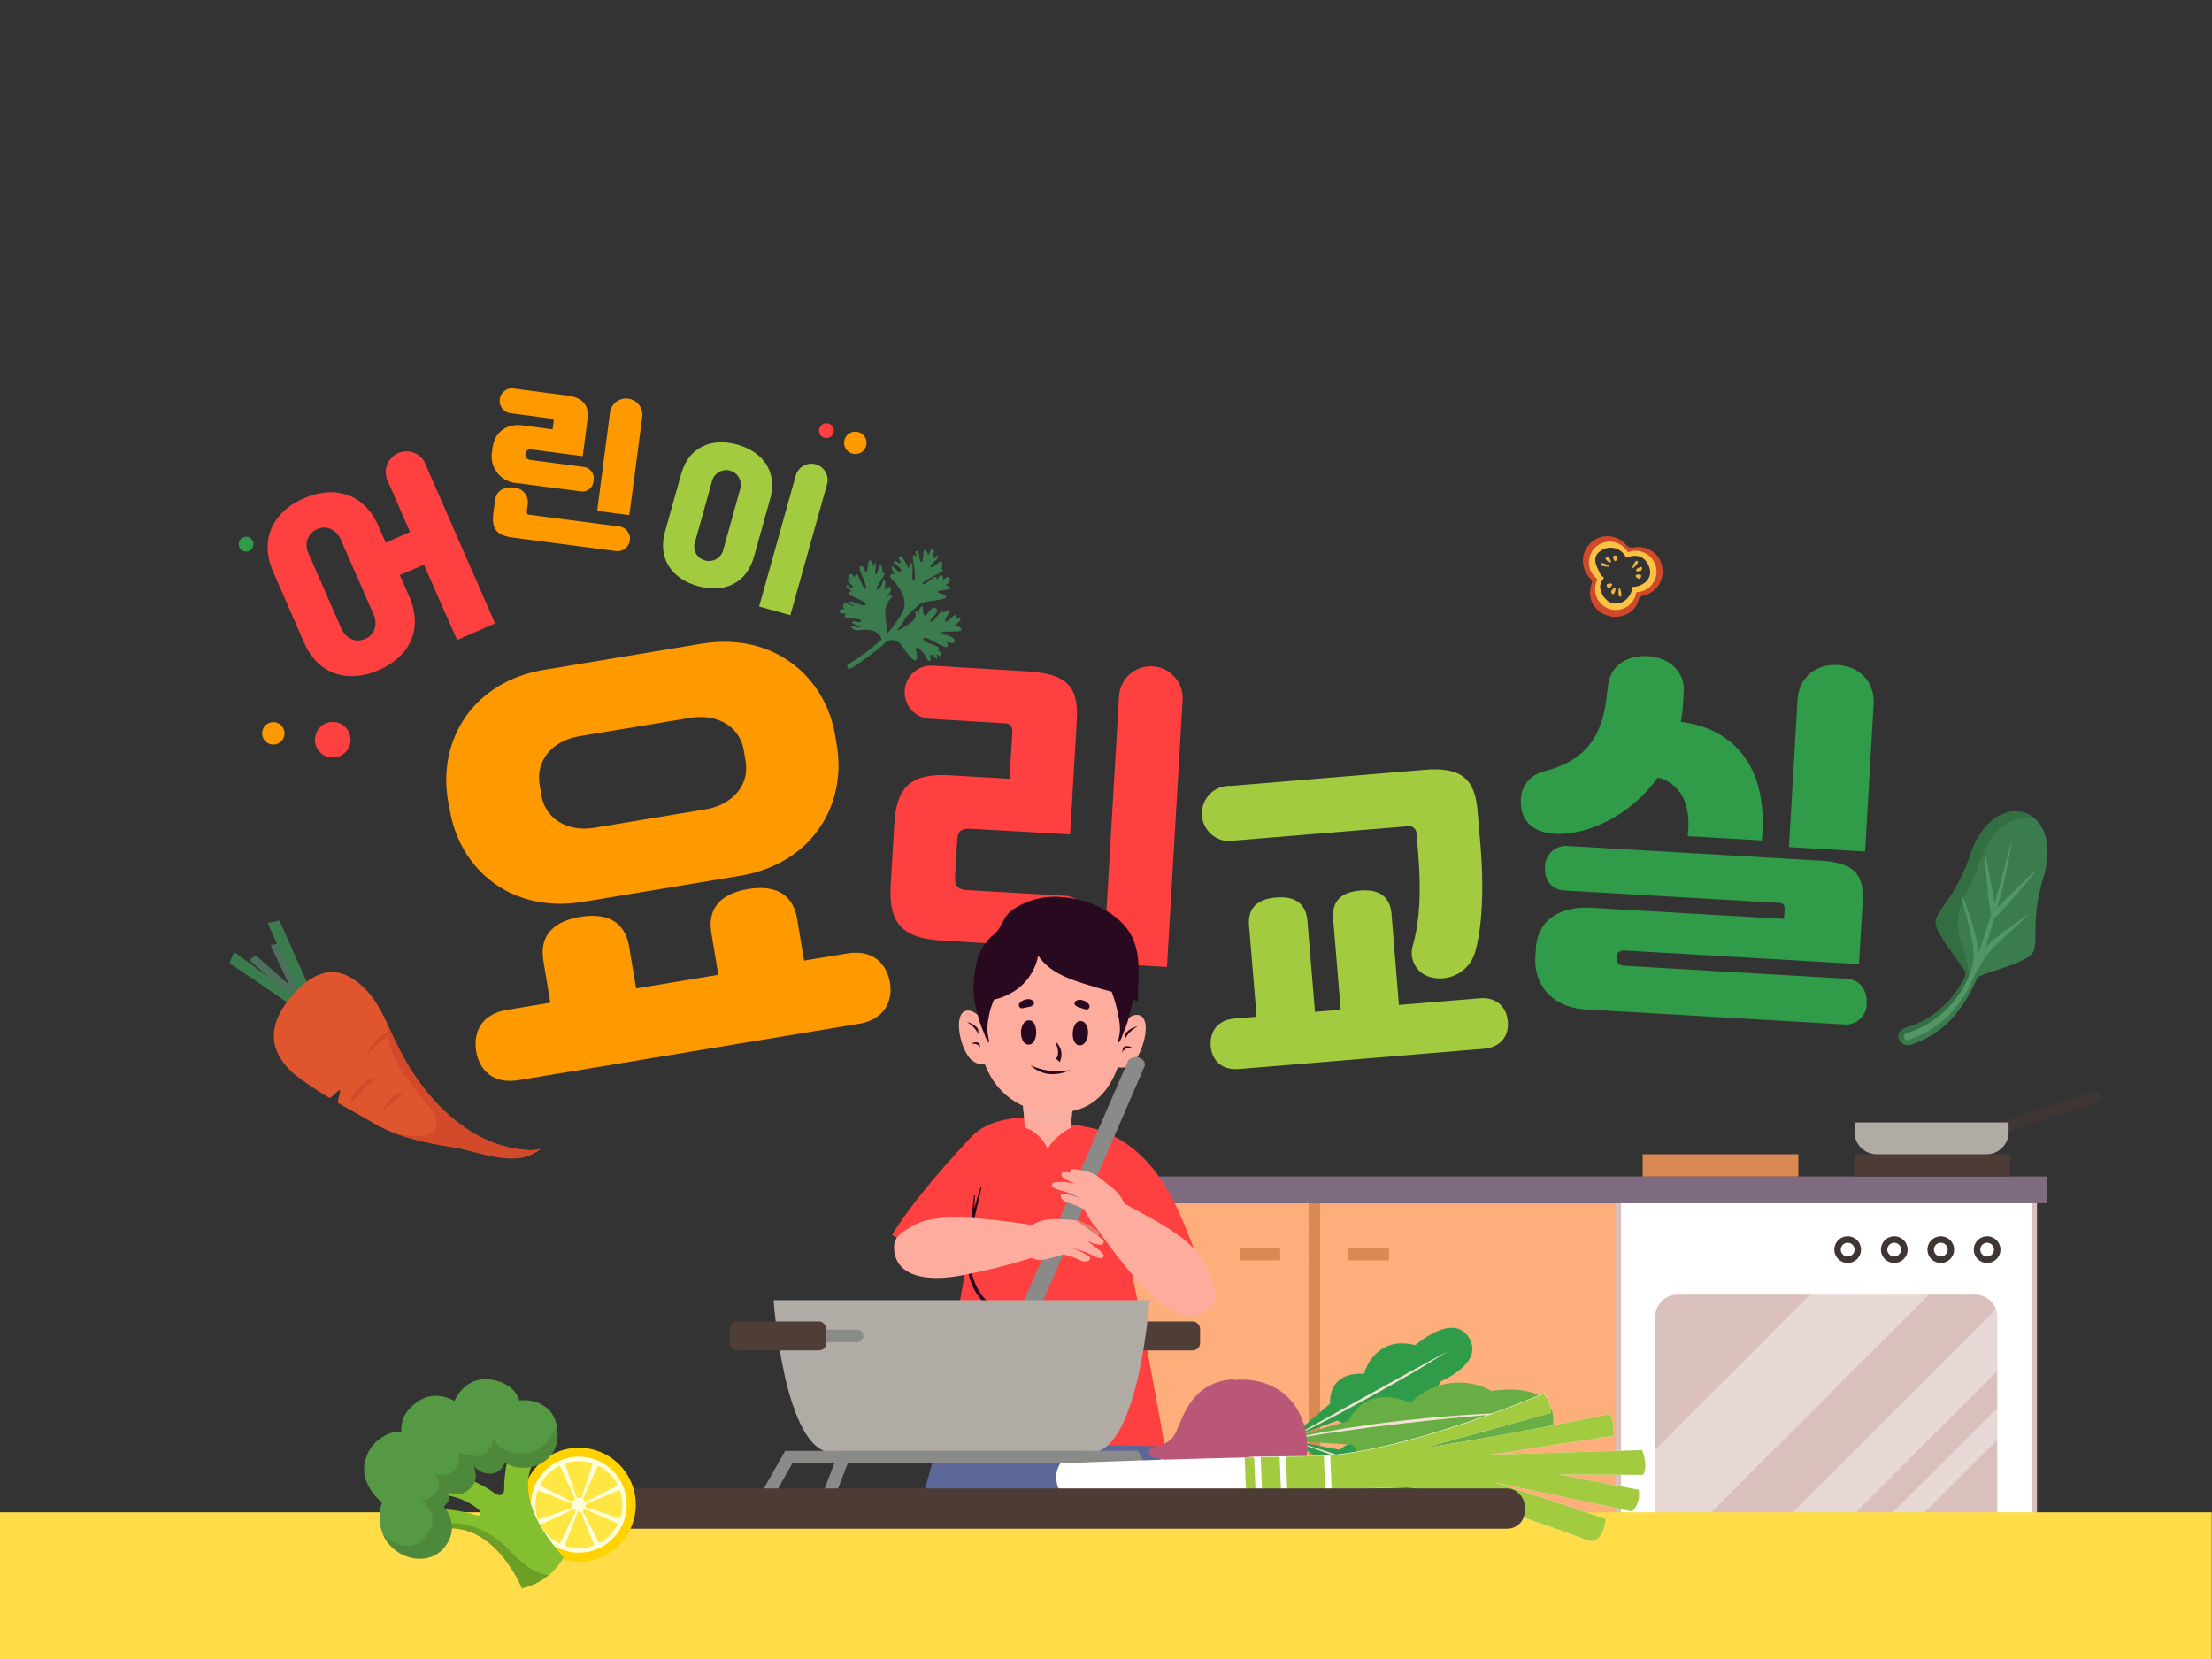 <svg xmlns="http://www.w3.org/2000/svg" xmlns:xlink="http://www.w3.org/1999/xlink" viewBox="0 0 400.05 300.05"><rect x="0" y="0" width="400.05" height="300.05" fill="#333333" stroke="none"/><defs><style>.cls-1{fill:#fdac9e;}.cls-2{isolation:isolate;}.cls-3{fill:none;}.cls-4{fill:#fdae7a;}.cls-5{mix-blend-mode:screen;}.cls-11,.cls-5{opacity:0.4;}.cls-6{fill:#db8952;}.cls-12,.cls-7{fill:#fff;}.cls-7{stroke:#d9c0bc;stroke-miterlimit:10;stroke-width:1px;}.cls-8{fill:#7e6b7f;}.cls-9{fill:#3f3634;}.cls-10{fill:#d9c0bc;}.cls-13{fill:#4c3c35;}.cls-14{fill:#b1aba6;}.cls-15,.cls-18{fill:#3a7c4d;}.cls-15,.cls-16,.cls-17,.cls-26,.cls-27,.cls-28{fill-rule:evenodd;}.cls-16{fill:#336d42;}.cls-17{fill:#539666;}.cls-19{fill:#4c705b;}.cls-20{fill:#df562e;}.cls-21{fill:#d34a2a;}.cls-22{fill:#ff4040;}.cls-23{fill:#f90;}.cls-24{fill:#a3cb40;}.cls-25{fill:#309b48;}.cls-26{fill:#d1492a;}.cls-27{fill:#fcc244;}.cls-28{fill:#edb443;}.cls-29{fill:#ffdc48;}.cls-30{fill:#5b6899;}.cls-31{fill:#ddc2a4;}.cls-32{fill:#290920;}.cls-33{fill:#f6afa5;}.cls-34{fill:#8a8a88;}.cls-35{clip-path:url(#clip-path);}.cls-36{fill:#e27b6d;}.cls-37{fill:#f2e2d4;}.cls-38{fill:#68ae45;}.cls-39{fill:#ba5778;}.cls-40{fill:#a5b79f;}.cls-41{fill:#4e3e37;}.cls-42{fill:#ffd200;}.cls-43{fill:#ffe642;}.cls-44{fill:#ffffdc;}.cls-45{fill:#83bf2f;}.cls-46{opacity:0.17;}.cls-47{fill:#559945;}.cls-48{fill:#4d883b;}</style><clipPath id="clip-path"><path class="cls-1" d="M185.6,222.25a8,8,0,0,1,5.75-1.75h0s3,.15,3.65.28,3.86,1.8,3.78,2.31a.59.59,0,0,1-.26.46c.62.4,1.1.78,1.07,1-.08.51-.32.87-2.4.11a4.58,4.58,0,0,0-.56-.17c1,.6,3.11,2.22,3,2.64s-.45.81-2.39-.26a12.64,12.64,0,0,0-3.26-1.09,11,11,0,0,1,3.07,1.53c.43.75-.83,1.14-1.82.56a13.76,13.76,0,0,0-2.93-1v0c-2,.57-3.78,1.31-5.19.85C184.52,226.88,183.37,223.94,185.6,222.25Z"/></clipPath></defs><g class="cls-2"><g id="Layer_2" data-name="Layer 2"><g id="Layer_3" data-name="Layer 3"><g id="evt_cook"><rect class="cls-3" x="0.05" width="400" height="300"/><rect class="cls-4" x="197.8" y="217.63" width="94.88" height="77.45"/><g class="cls-5"><path class="cls-4" d="M273,223.37H197.8V222.2H273A.59.59,0,0,1,273,223.37Z"/><path class="cls-4" d="M260.45,226.29h-45.3a.59.59,0,0,0,0,1.17h45.3A.59.59,0,0,0,260.45,226.29Z"/><path class="cls-4" d="M292.68,222.49v1.17H282.63a.59.59,0,0,1,0-1.17Z"/><path class="cls-4" d="M285.59,226.58H269.8a.59.59,0,0,0,0,1.17h15.79A.59.59,0,0,0,285.59,226.58Z"/><path class="cls-4" d="M200.83,228h-3v-1.17h3A.59.59,0,0,1,200.83,228Z"/><path class="cls-4" d="M230.06,233.45H197.8v-1.17h32.26A.59.59,0,0,1,230.06,233.45Z"/><path class="cls-4" d="M292.68,232v1.17H251.53a.59.59,0,0,1,0-1.17Z"/><path class="cls-4" d="M246.13,232h-3.94a.59.59,0,0,0,0,1.17h3.94A.59.59,0,0,0,246.13,232Z"/><path class="cls-4" d="M221.14,239H197.8v-1.17h23.34A.59.59,0,0,1,221.14,239Z"/><path class="cls-4" d="M257.68,238h-26.6a.59.59,0,0,0,0,1.17h26.6A.59.59,0,0,0,257.68,238Z"/><path class="cls-4" d="M270.53,237.69h-5.4a.58.58,0,0,0,0,1.16h5.4A.58.58,0,0,0,270.53,237.69Z"/><path class="cls-4" d="M292.68,237.69v1.16h-11a.58.58,0,0,1,0-1.16Z"/><path class="cls-4" d="M292.68,246.16v1.17h-43a.59.59,0,0,1,0-1.17Z"/><path class="cls-4" d="M216.32,248.35H197.8v-1.17h18.52A.59.59,0,0,1,216.32,248.35Z"/><path class="cls-4" d="M223.63,242.8H207.55a.59.59,0,0,0,0,1.17h16.08A.59.59,0,0,0,223.63,242.8Z"/><path class="cls-4" d="M240.29,246h-8.63a.59.59,0,0,0,0,1.17h8.63A.59.59,0,0,0,240.29,246Z"/><path class="cls-4" d="M214.86,252.44H203.17a.59.59,0,0,0,0,1.17h11.69A.59.59,0,0,0,214.86,252.44Z"/><path class="cls-4" d="M270.39,252.44H229.18a.59.59,0,0,0,0,1.17h41.21A.59.59,0,0,0,270.39,252.44Z"/><path class="cls-4" d="M286.17,251.86H277a.59.59,0,0,0,0,1.17h9.21A.59.59,0,0,0,286.17,251.86Z"/><path class="cls-4" d="M223.2,258.59H197.8v-1.17h25.4A.59.59,0,0,1,223.2,258.59Z"/><path class="cls-4" d="M250.52,256.83H230.2a.59.59,0,0,0,0,1.17h20.32A.59.59,0,0,0,250.52,256.83Z"/><path class="cls-4" d="M288.65,256.68H259.28a.59.59,0,0,0,0,1.17h29.37A.59.59,0,0,0,288.65,256.68Z"/><path class="cls-4" d="M207.41,263.7H197.8v-1.17h9.61A.59.59,0,0,1,207.41,263.7Z"/><path class="cls-4" d="M235.61,262.38H213.54a.59.59,0,0,0,0,1.17h22.07A.59.59,0,0,0,235.61,262.38Z"/><path class="cls-4" d="M252.56,261.36h-9.5a.59.59,0,0,0,0,1.17h9.5A.59.59,0,0,0,252.56,261.36Z"/><path class="cls-4" d="M292.68,263v1.17H260.16a.59.59,0,0,1,0-1.17Z"/><path class="cls-4" d="M226.55,268.66H197.8V267.5h28.75A.58.58,0,0,1,226.55,268.66Z"/><path class="cls-4" d="M245.25,267.79h-8.47a.59.59,0,0,0,0,1.17h8.47A.59.59,0,0,0,245.25,267.79Z"/><path class="cls-4" d="M292.68,270.13v1.17H255.93a.59.59,0,0,1,0-1.17Z"/><path class="cls-4" d="M222.75,275.23H197.8v-1.16h24.95A.58.58,0,0,1,222.75,275.23Z"/><path class="cls-4" d="M234.88,274.51h-7.75a.59.59,0,0,0,0,1.17h7.75A.59.59,0,0,0,234.88,274.51Z"/><path class="cls-4" d="M292.68,276.85V278H252.42a.59.59,0,0,1,0-1.17Z"/><path class="cls-4" d="M234.44,281.38H197.8v-1.17h36.64A.59.59,0,0,1,234.44,281.38Z"/><path class="cls-4" d="M209.45,288.54H197.8v-1.17h11.65A.59.59,0,0,1,209.45,288.54Z"/><path class="cls-4" d="M227.57,287.08H215.44a.59.59,0,0,0,0,1.17h12.13A.59.59,0,0,0,227.57,287.08Z"/><path class="cls-4" d="M281.79,284.3H239.26a.59.59,0,0,0,0,1.17h42.53A.59.59,0,0,0,281.79,284.3Z"/><path class="cls-4" d="M292.68,281.66v1.17h-2.13a.59.59,0,0,1,0-1.17Z"/><path class="cls-4" d="M268.64,290.44H246.57a.59.59,0,0,0,0,1.17h22.07A.59.59,0,0,0,268.64,290.44Z"/><path class="cls-4" d="M292.68,289.41v1.17H283.1a.59.59,0,0,1,0-1.17Z"/></g><rect class="cls-6" x="236.68" y="217.62" width="2.05" height="77.45"/><rect class="cls-6" x="224.21" y="225.69" width="7.31" height="2.24"/><rect class="cls-6" x="243.89" y="225.69" width="7.31" height="2.24"/><rect class="cls-7" x="292.68" y="213.57" width="75.22" height="81.51"/><rect class="cls-8" x="193.81" y="212.77" width="176.41" height="4.85"/><path class="cls-9" d="M351,228.41a2.41,2.41,0,1,1,2.41-2.41A2.42,2.42,0,0,1,351,228.41Zm0-3.65a1.24,1.24,0,1,0,1.24,1.24A1.24,1.24,0,0,0,351,224.76Z"/><path class="cls-9" d="M342.57,228.41A2.41,2.41,0,1,1,345,226,2.41,2.41,0,0,1,342.57,228.41Zm0-3.65a1.24,1.24,0,1,0,0,2.48,1.24,1.24,0,0,0,0-2.48Z"/><path class="cls-9" d="M334.16,228.41a2.41,2.41,0,1,1,2.41-2.41A2.41,2.41,0,0,1,334.16,228.41Zm0-3.65A1.24,1.24,0,1,0,335.4,226,1.24,1.24,0,0,0,334.16,224.76Z"/><path class="cls-9" d="M359.38,228.41a2.41,2.41,0,1,1,2.41-2.41A2.41,2.41,0,0,1,359.38,228.41Zm0-3.65a1.24,1.24,0,1,0,1.24,1.24A1.24,1.24,0,0,0,359.38,224.76Z"/><rect class="cls-10" x="292.68" y="287.81" width="75.22" height="1.9"/><path class="cls-10" d="M361.21,238.14v38.58a4,4,0,0,1-4,4H303.37a3.49,3.49,0,0,1-1-.13,4,4,0,0,1-3-3.87V238.14a4,4,0,0,1,4-4h53.85a4,4,0,0,1,3.73,2.57A3.84,3.84,0,0,1,361.21,238.14Z"/><g class="cls-11"><path class="cls-12" d="M348.83,234.16,302.4,280.59a4,4,0,0,1-3-3.87v-14.6l28-28Z"/></g><g class="cls-11"><path class="cls-12" d="M361.21,238.14v9.8l-32.78,32.78H317l44-44A3.84,3.84,0,0,1,361.21,238.14Z"/></g><g class="cls-11"><polygon class="cls-12" points="361.21 254.63 361.21 260.37 340.86 280.72 335.12 280.72 361.21 254.63"/></g><rect class="cls-6" x="297.08" y="208.75" width="28.16" height="4.02"/><rect class="cls-13" x="335.35" y="208.75" width="28.16" height="4.02"/><path class="cls-9" d="M379.37,199.42l-19.89,6.4a1,1,0,0,1-1.29-.66h0a1,1,0,0,1,.66-1.28l19.89-6.41a1,1,0,0,1,1.29.66h0A1,1,0,0,1,379.37,199.42Z"/><path class="cls-14" d="M359.27,208.75H339.4a4,4,0,0,1-4-4V203h27.87v1.75A4,4,0,0,1,359.27,208.75Z"/><rect class="cls-3" x="332.28" y="185.99" width="59.61" height="67.58"/><path class="cls-15" d="M357.68,176.72c-2.59,5.84-5.9,10.18-12.26,12.29l-.06,0a1.6,1.6,0,0,1-.84-3.08,17.43,17.43,0,0,0,10.9-9.29c0-.13.05-.26.08-.39s.05-.24.07-.36c-.23-.44-.87-1.3-1.22-1.83-2-3-4.75-6.19-4.15-7.8,1-2.69,3.77-4.49,6.22-11.77,4.25-12.61,17.06-8.89,13.15,4.18-2.21,7.36-1,10.43-1.72,13.2C367.26,174.07,360,175.49,357.68,176.72Z"/><path class="cls-16" d="M367.66,147.79a8.71,8.71,0,0,0-7,3.1c-1.79,2.23-2.64,5.19-3.68,7.82-.12.31-.24.62-.37.92a17.57,17.57,0,0,0-2.43,6.09c-.4,2.29.34,4.07,1,6.21a17.37,17.37,0,0,1,.91,4.7,11.82,11.82,0,0,1-2.2,4.25,25.64,25.64,0,0,1-5.54,5,11.13,11.13,0,0,1-4.92,2.25,1.84,1.84,0,0,1-.09-.25,1.6,1.6,0,0,1,1.11-1.94,17.43,17.43,0,0,0,10.9-9.29c0-.13.05-.26.08-.39s.05-.24.07-.36c-.23-.44-.87-1.3-1.22-1.83-2-3-4.75-6.19-4.15-7.8,1-2.69,3.77-4.49,6.22-11.77S364.38,145.33,367.66,147.79Z"/><path class="cls-17" d="M344.8,186.88a18.3,18.3,0,0,0,12-12.36c.74-3.92-1.54-8.85-2.11-13.26,1.18,3.61,2.9,7.33,3.09,11.16.83-2.23,1.55-4.56,2.28-6.89a.07.07,0,0,1,0-.05A108.2,108.2,0,0,1,359,154.65v0a.5.5,0,0,1,0-.24c.14.19,1.17,5.77,1.73,8.92,1.14-3.78,2-7.49,3.12-11.31a86.74,86.74,0,0,1-2.65,12.12c2.12-2.1,6.83-6.7,7.07-6.77a.49.49,0,0,1-.11.2h0c-.73,1-6.85,8.33-7.48,8.39-.53,1.84-1.05,3.67-1.63,5.44,2.31-2.43,5.34-4.24,8-6.21-3,3.27-7.44,6.14-9.11,9.77a.57.57,0,0,1-.33.38c-2.37,5.75-5.83,10.52-12.51,12.74a.62.62,0,0,1-.31-1.21Z"/><path class="cls-18" d="M169.49,119a3.42,3.42,0,0,0-.1-.74s.82.76.84.2-.67-.92-.67-.92.43.06.25-.4-3.18-.94-2.78-1.66,4.06,2.14,4.32,1.46a.78.78,0,0,0-.49-1c.19.08,2,.84,1.79-.14s-2.7-1-2.32-1.4,3.75.09,3.54-.57-1.32-.62-1.32-.62,1.4-1.13,1.16-1.38-1-.12-1-.12.44-.22.18-.51-2,1.92-1.93,1.08,1-1.56.82-1.85-1.22.41-1.22.41l-.09-.64s-1.92,2.65-2.19,2.2,1.85-1.63,1-2.39-1.72,1.8-2.13,1.24,0-1.92-.52-1.53-.44,1.41-.44,1.41-.23-.92-.58-.72.72,1-1,2.29a13.31,13.31,0,0,1-2.38,1.36,30.15,30.15,0,0,0,1.7-2.52,28.38,28.38,0,0,1,2.45-2.31c.8-.61,4.57-.64,4.73-1.21s-1.62-.66-1.49-1,2.18-.31,2.24-.65-.88-.52-.88-.52,1.08-.55.78-1.26-1.21.31-1.21.31a.89.89,0,0,0-.17-.83c-.33-.4-1,.9-1,.9s.13-.67-.25-.64-2,1.67-2.31,1.26,3.8-2.14,3.71-2.46-.37-.1-.37-.1a1.7,1.7,0,0,0,.2-1.35c-.24-.65-1.71,1.29-2,.86s1.56-1.56,1.32-2-.51.7-.79.36.28-1.53-.14-1.63-.87,1.22-.87,1.22-.14-.86-.62-1-.13,2.2-.6,2.19-.29-2-.83-2,0,.53-.14.8-.31-.25-.56,0,.77,4.13.15,4.47.08-2.73-.44-3.09-.25.87-.49.85-1.07-2.41-1.6-2.09.24.71.1,1.16-.75-.57-1.16-.24,1.42,1,1.26,1.75-1.36-1-1.63-.82.45,1.44.45,1.44-.53-.36-.77.18,1.18,1,2.19,3.36a3.57,3.57,0,0,1-.29,3.8l0,0a26.32,26.32,0,0,1-2.37,3.28c-.07-.76-.31-1.81-.42-3.33-.18-2.47,1.53-3.18,1.15-3.55s-1.34,1.36-.43-.29-.42-1.32-.77-.68c-.24.42.3-1.52-.1-1.77s-.47,1.59-1.24,1.72,1.38-2.64,1.27-2.94-.39.06-.39.06.08-1.14-.26-1.54-.53,1.58-.91,1.64.11-1.77-.07-2-.45.87-.45.87.1-1.21-.51-1.37-.3,2-.75,2-.21-1-1-.94,1.22,3.23.95,4-1.33-2.56-1.67-2.58-.32.67-.32.67-.47-.86-1-.63.48,1.12.48,1.12-.47-.42-.84-.26,1.3,1.33,1,1.63-1-.9-1.15-.46.95,1,.95,1-.91.17-.5.58,3.13,1.24,3,1.85-2.69-.86-2.9-.54,1.12.86.78.84-1.58-.91-1.85-.38a.75.75,0,0,0,.17.9s-.89-.11-.91.39,1.44.41,1.24.51-.33.14-.31.55,3,.11,2.94.67-1.66-.19-1.6.26,1.36.52,1.4.87-1.26-.38-1.47-.23.14.87,1,.82,3.24-.47,4.13,1.05a2.92,2.92,0,0,1,.27.59,15.29,15.29,0,0,1-1.42,1.25c-3.73,2.92-4.79,3.34-4.84,3.36l.28.83c.18-.06,1.06-.38,5.1-3.5a15.49,15.49,0,0,0,1.81-1.63,2.24,2.24,0,0,1,2.74.84c1.27,1.9,2.44,3.27,2.7,2.37s-.81-2.83.52-1.74,1.32,2.4,1.81,2.1-.19-1,.23-1.09S169.53,119.59,169.49,119Z"/><polygon class="cls-19" points="54.41 181.84 45.05 173.61 46.24 172.77 52.27 178.07 48.93 170.93 50.99 170.51 55.61 181 54.41 181.84"/><path class="cls-18" d="M48.41,166.94l6.5,14.4-12.56-9.16c-.29.68-.58,1.36-.86,2l12.32,8.36L57,181l-6.46-14.54Z"/><path class="cls-20" d="M95.65,208C84.88,207.5,76.5,198.45,72,189.32c-2.18-4.24-3.42-8.79-7.55-11.86-4.74-3.54-8.81-.76-11.9,2.95-4,4.75-4.33,9.68.86,14a60.17,60.17,0,0,0,6.17,4.14c.26.15,1.62-1.51,1.88-1.36s-.57,2.13-.31,2.28c2.42,1.4,4.85,2.73,7,4,4.6,2.46,9,3.19,14.08,4.05,4,.75,9.12,2.86,13.14,1.6a9.75,9.75,0,0,0,2.44-1.35,6.2,6.2,0,0,1-2.74.2"/><path class="cls-21" d="M66.42,191a14.07,14.07,0,0,1,4.38-4c-.15-.16-.3-.32-.44-.49A6.87,6.87,0,0,0,66.42,191Z"/><path class="cls-21" d="M73.08,197.47c-1.92.2-3.07,1.82-3.92,3.59C70.29,199.68,71.92,198.81,73.08,197.47Z"/><path class="cls-21" d="M64.67,198.34a10.81,10.81,0,0,1,3.78-3.45c-2.27-.06-4.56,2.35-5.13,4.68a11.25,11.25,0,0,1,1.28-1.19Z"/><path class="cls-21" d="M72,189.32c-.84-1.64-1.55-3.33-2.34-5,.12.7.23,1.41.35,2.11a20.89,20.89,0,0,0,1.15,4.61,25.59,25.59,0,0,0,2.91,4.66c1.13,1.64,2.57,3.05,3.68,4.7.78,1.15,1.82,2.84.73,4.12-1.25,1.47-4.5.9-6.09.59-.45-.09-.89-.19-1.33-.3a52.59,52.59,0,0,0,11.14,2.69c4,.75,9.12,2.86,13.14,1.6a9.75,9.75,0,0,0,2.44-1.35,6.2,6.2,0,0,1-2.74.2l.59.06C84.88,207.5,76.5,198.45,72,189.32Z"/><path class="cls-22" d="M76.92,83.91l12.62,28.84-6.87,3-6-13.63L72.31,104,74,107.85c2.6,6,.06,10.9-5.47,13.32s-11,.94-13.55-5l-5.56-12.7c-2.58-5.91-.06-10.9,5.5-13.33s10.93-.93,13.52,5l1.33,3,4.39-1.92-4.08-9.34a3.74,3.74,0,0,1,6.86-3ZM61.68,97.69c-.93-2.13-2.83-2.65-4.33-2a3.23,3.23,0,0,0-1.51,4.5l5.84,13.36c1,2.2,2.81,2.66,4.35,2s2.45-2.35,1.49-4.54Z"/><path class="cls-23" d="M93.58,87.38A4.87,4.87,0,0,1,89,81.63l.07-.55c.38-2.92,2.46-4.54,5.55-4.14l5.33.7.17-1.28c.06-.47-.1-.61-.65-.68l-7.4-1a2.26,2.26,0,0,1,.58-4.45l9.94,1.3c3,.39,4,2,3.67,4.27l-.87,6.7-9.24-1.21a.89.89,0,0,0-1.11.77v.12c-.08.61.35.91.88,1l9.7,1.27a2.06,2.06,0,0,1,1.71,2.5,2,2,0,0,1-2.29,1.92Zm-.73,9.86c-3.26-.43-4-1.68-3.58-4.79l.27-2c.23-1.75,1.72-2.47,3.35-2.26a2.64,2.64,0,0,1,2.56,3l-.17,1.31c0,.41.08.55.49.6L111.9,95.2a2.25,2.25,0,1,1-.58,4.46ZM108,92.4l2.32-17.77a2.94,2.94,0,0,1,5.83.77l-2.33,17.76Z"/><path class="cls-24" d="M123.19,85.74c1.37-4.89,5.51-6.63,10.15-5.33s7.32,4.92,5.94,9.84l-2.91,10.39c-1.39,5-5.55,6.65-10.16,5.35s-7.32-4.91-5.93-9.86Zm2.55,12.13a2.6,2.6,0,0,0,1.74,3.48,2.66,2.66,0,0,0,3.35-2l3-10.78a2.65,2.65,0,1,0-5.09-1.43Zm11.55,11.81,6.65-23.76a2.94,2.94,0,0,1,5.66,1.58l-6.66,23.76Z"/><path class="cls-23" d="M153.26,172.43c4.72-.78,7.15,2,7.7,5.3s-1,6.65-5.59,7.42L93.8,195.35c-4.64.77-7.13-1.86-7.68-5.22s.86-6.71,5.57-7.49l7.84-1.3-1.26-7.6c-.83-5,2.42-7.22,6.66-7.92s8,.39,8.85,5.35l1.26,7.6,14.87-2.47-1.26-7.59c-.83-5,2.42-7.22,6.66-7.92s8,.39,8.85,5.35l1.26,7.59Zm-47.8-9.33c-13,2.16-22.34-5.91-24.11-16.62L81,144.64c-1.77-10.72,4.43-21.35,17.47-23.51l28.38-4.71c13-2.16,22.42,5.9,24.2,16.61l.3,1.84c1.78,10.72-4.51,21.37-17.54,23.53Zm-7.55-19.28c.69,4.15,4.57,6.72,9.6,5.88l20.07-3.32c5-.84,8-4.53,7.27-8.68l-.33-2c-.69-4.16-4.64-6.71-9.68-5.88l-20.07,3.33c-5,.83-7.88,4.51-7.19,8.67Z"/><path class="cls-22" d="M170.2,170.08c-7-.41-9.52-3.1-9.11-10.06l.65-11c.41-7,3.25-9.21,10.21-8.8l10.64.62.49-8.4c0-.74-.14-1.56-1.35-1.63L168.28,130a4.81,4.81,0,1,1,.56-9.6l16.62,1c7.7.45,9.64,2.76,9.27,9.08l-1.19,20.42-17.71-1c-2-.12-2.62.31-2.73,2.26l-.37,6.27c-.11,1.95.49,2.45,2.45,2.56l17.07,1a4.73,4.73,0,1,1-.55,9.43Zm29.35,4.14,2.83-48.3a5.76,5.76,0,0,1,11.5.68l-2.83,48.29Z"/><path class="cls-24" d="M267.56,180.55c3.38-.28,4.94,1.84,5.14,4.2s-1.06,4.65-4.39,4.93l-44.2,3.66c-3.33.27-4.94-1.73-5.14-4.14s1-4.71,4.39-5l3.9-.32-1.36-16.42c-.29-3.56,1.85-4.89,4.89-5.14s5.38.76,5.67,4.27L237.82,183l4.65-.38-1.36-16.42c-.29-3.56,1.85-4.89,4.89-5.14s5.38.76,5.67,4.27L253,181.75ZM223.46,152a5,5,0,1,1-.82-9.87l35.07-2.91c6.78-.56,9.06,1.85,9.52,7.48l.53,6.31c.74,9,.09,15.83-1.1,19.57a6.61,6.61,0,0,1-8.4,4,4.55,4.55,0,0,1-2.72-5.67c1.2-4.32,1.52-9.54.93-16.72l-.29-3.44a1.35,1.35,0,0,0-1.55-1.32Z"/><path class="cls-25" d="M281.12,150.79c-3.86-.23-6.29-2.37-6.06-6.3.16-2.68,1.92-4.59,4.86-5.17,6.18-1.79,9.78-5.38,10.65-13.34l.27-2.13c.47-3.5,3.49-5.46,7.34-5.17s6.54,2.87,6.33,6.45l-.12,2a26.82,26.82,0,0,1-.4,3.43c10,1.27,15.88,8.59,14.65,21.44l-13.43-.78c.75-5.82-1.31-9.54-5.4-10.6C294.84,147.64,286.9,151.12,281.12,150.79ZM333.91,177c2.75.16,3.8,2.43,3.68,4.5a3.74,3.74,0,0,1-4.16,3.77l-46.62-2.71c-6.27-.36-9.41-4.62-9.13-9.44l.1-1.65c.27-4.68,3.83-7.66,10.1-7.29l34.77,2,.1-1.65c0-.83-.14-1.18-1-1.23l-38.77-2.25c-2.68-.16-3.67-2.15-3.55-4.22a3.79,3.79,0,0,1,4-3.84l45.66,2.65c6.05.35,8.09,2.26,7.78,7.57l-.65,11.15-42.35-2.45c-1-.06-1.48.46-1.52,1.15l0,.35c0,.62.42,1.19,1.38,1.25Zm3.4-23-13.77-.8,1.54-26.51c.25-4.47,3.63-6.63,7.28-6.42s6.75,2.75,6.49,7.22Z"/><circle class="cls-23" cx="154.69" cy="80.09" r="2.03"/><circle class="cls-23" cx="49.43" cy="132.63" r="2.03"/><circle class="cls-22" cx="60.18" cy="133.79" r="3.22"/><circle class="cls-22" cx="149.46" cy="77.88" r="1.34"/><circle class="cls-25" cx="44.5" cy="98.42" r="1.34"/><path class="cls-26" d="M300.36,101.6A4.44,4.44,0,0,0,295.52,99a1.41,1.41,0,0,1-1.48-.52,4.44,4.44,0,0,0-7.38,4.75,4.67,4.67,0,0,0,.82,1.25c.65.69.47.69.24,1.56a4.47,4.47,0,0,0,.22,2.94,4.73,4.73,0,0,0,5.85,2.28,3.88,3.88,0,0,0,2.47-2.51c.19-.65.3-.88,1-1.05a4.44,4.44,0,0,0,3.06-6.11Zm-1.95.4c1.07,2.49-1,3.71-1.9,4.12s-.75.25-1.12.25c-.14,1-.59,2.6-1.83,3.15s-4-1-4.51-2.16.38-2.06.81-2.84a3.36,3.36,0,0,1-1.07-1.28c-.42-.95-.94-2.12-.41-2.93a6.82,6.82,0,0,1,2.13-1.48c1.41-.62,2.94.53,3.67,1.84C295.67,100.06,297.34,99.5,298.41,102Z"/><path class="cls-27" d="M299.27,101.89a3.76,3.76,0,0,0-4.87-2,3.75,3.75,0,1,0-5.46,4.87,3.75,3.75,0,1,0,7,2.34,3.74,3.74,0,0,0,3.34-5.25Zm-1.07.49c.92,2.2-1,3.72-3,3.77a3.35,3.35,0,0,1-1.5,2.58,2.76,2.76,0,0,1-2.33.29,3.26,3.26,0,0,1-1.66-1.69c-.75-1.52,0-2.17.39-2.89-.39-.27-.5-.19-.91-1.12s-1.53-2.67.54-3.85a3.08,3.08,0,0,1,4.36,1.41C295.49,100.32,297.27,100.17,298.2,102.38Z"/><path class="cls-28" d="M292.11,101.47c-.22,0-.39-.5-.38-.79s.79-.32.78.07S292.33,101.49,292.11,101.47Z"/><path class="cls-28" d="M291.23,101.74c-.2.05-.67-.37-.85-.64s.45-.53.71-.16S291.42,101.7,291.23,101.74Z"/><path class="cls-28" d="M291,102.43c-.07.13-.81,0-1.22-.1-.57-.17-.32-.63.25-.46C290.45,102,291.08,102.31,291,102.43Z"/><path class="cls-28" d="M291.56,105.69c.06.21-.32.55-.58.66s-.6-.61-.24-.75S291.49,105.48,291.56,105.69Z"/><path class="cls-28" d="M292.15,106.4c.12.16-.09.76-.27,1s-.66-.21-.42-.59S292,106.24,292.15,106.4Z"/><path class="cls-28" d="M292.87,106.34c.15,0,.34.74.38,1.16.06.59-.47.54-.53,0C292.68,107,292.73,106.32,292.87,106.34Z"/><path class="cls-28" d="M295.83,104.06c.08-.2.6-.21.87-.12s.05.85-.32.72S295.74,104.26,295.83,104.06Z"/><path class="cls-28" d="M295.85,103.13c0-.2.56-.51.88-.6s.36.6-.08.72S295.83,103.33,295.85,103.13Z"/><path class="cls-28" d="M295.26,102.71c-.1-.11.24-.78.48-1.13s.71-.1.36.39S295.36,102.81,295.26,102.71Z"/><rect class="cls-29" y="273.5" width="400" height="26.55"/><polygon class="cls-30" points="169.9 259.96 165.68 274.99 209.35 274.99 210.07 260.56 169.9 259.96"/><path class="cls-22" d="M174.55,230s-5.44,30.59-5.38,30.71,41.48.87,41.48.87-4.86-27.72-6.35-32.64S174.55,230,174.55,230Z"/><path class="cls-22" d="M219.74,234.82a5.17,5.17,0,0,1-.46.66c-2-1.42-5.47-3.69-6.81-3.46s-6.43-1.39-7.87-1.08a17.22,17.22,0,0,1-1.53-2,49.78,49.78,0,0,1-4.14-8.44c-.11-.26-.22-.52-.32-.78a58.53,58.53,0,0,0-3.54-8.05c-2.65-4.07-9.17-9.18-5.5-8.88a74.47,74.47,0,0,1,8.55,1.36c10.92,3.42,14.8,13.77,18.11,22.51A63.85,63.85,0,0,0,219.74,234.82Z"/><path class="cls-22" d="M175.54,205.73c-2.84,3.1-9.75,10.44-14.21,17.57a23.5,23.5,0,0,0,2.19,1.36,20.41,20.41,0,0,0,3.31,1.28c2.25.72,4.55,1.27,6.83,1.86l4.59,1.22c7-7.44,19-17.92,19.52-20.31C199.15,202.82,181.77,198.91,175.54,205.73Z"/><path class="cls-22" d="M175.53,245c.94.8,7.13,6.4,14.38,6.4s13.44-5.6,14.38-6.4-1-19.61-1.1-23.17c-.07-4.61-6.16-15.6-9.11-17a8.32,8.32,0,0,0-8.34,0c-3,1.4-9,12.39-9.11,17C176.58,225.4,174.71,244.29,175.53,245Z"/><path class="cls-31" d="M203.44,229c.2,0,.41,0,.61.06a14.91,14.91,0,0,0-.1-2.32,30,30,0,0,0-1.82-6.92c-.28-1.36-.62-2.71-1-4,0-.12-.19-.07-.17,0,.12.71.25,1.43.39,2.15-.52-1.24-1.08-2.46-1.64-3.63,0-.09-.19,0-.16.07C201.17,218.8,203.66,224.08,203.44,229Z"/><path class="cls-32" d="M177.53,214.69c0-.1-.14-.14-.17-.05-.39,1.23-.78,2.51-1.14,3.82,0-.73.08-1.46.11-2.19,0-.11-.17-.14-.18,0-.16,1.37-.32,2.75-.41,4.14a30.53,30.53,0,0,0-.88,7.1c0,3.18,1.09,6.48,3.64,8.53.27.21.55-.19.32-.41C173,230.12,176.12,221.37,177.53,214.69Z"/><path class="cls-1" d="M184.39,190.94s.42,6.1.75,10.42c.07.95.14,1.82.2,2.52a5.4,5.4,0,0,0,1,.43,7.91,7.91,0,0,1,3.2,3.56c.15-1.14,3.11-3.57,4.11-3.87,0-.52.08-1.13.13-1.8.29-4.35.72-11,.72-11Z"/><path class="cls-33" d="M184.39,190.94s.42,6.1.75,10.42a9.58,9.58,0,0,0,8.68.84c.29-4.35.72-11,.72-11Z"/><path class="cls-1" d="M179.44,187.05s-2.64-5.07-4.91-4.19-.69,7.95,1.67,9.19a2.53,2.53,0,0,0,3.55-.91Z"/><path class="cls-32" d="M175,184.88s-.05,0,0,.06c1.65.93,2.35,2.66,2.78,4.42a1.41,1.41,0,0,0-2-.66c-.05,0,0,.11,0,.1a1.54,1.54,0,0,1,1.63.77,7,7,0,0,1,.64,1.48c.06.17.35.12.32-.07v0C178.7,188.73,177.38,185.41,175,184.88Z"/><path class="cls-1" d="M201.11,187.61s2.9-4.93,5.12-3.93.28,8-2.14,9.09a2.55,2.55,0,0,1-3.5-1.1Z"/><path class="cls-32" d="M205.62,185.66a0,0,0,0,1,0,.07c-1.69.84-2.48,2.53-3,4.26a1.4,1.4,0,0,1,2.06-.54s0,.1,0,.09a1.57,1.57,0,0,0-1.67.68,7.84,7.84,0,0,0-.72,1.45c-.07.17-.35.1-.31-.08v0C201.76,189.33,203.25,186.07,205.62,185.66Z"/><path class="cls-1" d="M203.61,186.14c-1.48,15-9.94,15-12.52,15.12-2.94.2-14.17-1.35-14.23-16.38s7.35-19.07,14.08-18.75S205.1,171.19,203.61,186.14Z"/><path class="cls-32" d="M186.2,184.53c-2-.12-2.06,4.28-.22,4.39S187.87,184.63,186.2,184.53Z"/><path class="cls-32" d="M195.41,184.65c2,.09,1.69,4.48-.16,4.4S193.74,184.58,195.41,184.65Z"/><path class="cls-32" d="M196.37,182.56c-.34-.07-.65-.2-1-.3a1.77,1.77,0,0,1-.95-.51.54.54,0,0,1,.06-.65,1.32,1.32,0,0,1,1.33-.19,2,2,0,0,1,1.16.8A.57.57,0,0,1,196.37,182.56Z"/><path class="cls-32" d="M184.9,182.35a9.29,9.29,0,0,0,1-.22,1.63,1.63,0,0,0,1-.41.53.53,0,0,0,0-.65,1.31,1.31,0,0,0-1.3-.32,2,2,0,0,0-1.23.69A.58.58,0,0,0,184.9,182.35Z"/><path class="cls-34" d="M181,244.91l23.08-53.17a1.89,1.89,0,0,1,2.12-.4c1.16.59.8,1.5.8,1.5L184.7,244.41Z"/><path class="cls-1" d="M173.12,230.8a108,108,0,0,0,13.73-3.4c2.13-.65,1.91-5.55-1.12-6-7.48-1.08-16.13-2.08-20.09,0-3.14,1.68-4.13,2.53-3.92,4.75C162.09,230,166,231.94,173.12,230.8Z"/><path class="cls-32" d="M193.52,193.52a7,7,0,0,1-3.87.71,5.74,5.74,0,0,1-3.29-1.58A11.64,11.64,0,0,0,193.52,193.52Z"/><path class="cls-32" d="M180.16,180a13.13,13.13,0,0,0-1.37,4.1,9.23,9.23,0,0,0-.21,2.22c0,.75.3,1.55.28,2.28-.53-.45-.77-1.54-1.06-2.16a19.45,19.45,0,0,1-1-3c-.44-1.61-.9-3.11-.2-4.73Z"/><path class="cls-1" d="M218.93,236.32l-.19.19a3.73,3.73,0,0,1-.61.52c-2.62,1.92-6.56.8-11.1-3.93a109,109,0,0,1-8.75-11.1,1.55,1.55,0,0,1-.26-.64c-.27-1.7,2.06-4.25,4.24-4a2.43,2.43,0,0,1,1,.31l.1,0c5.58,3.09,11.25,5.78,14.08,10a11.36,11.36,0,0,1,1.24,2.46C219.85,233.52,220.45,234.68,218.93,236.32Z"/><path class="cls-32" d="M176.48,181.8c-.75-2.17-.37-5.32.09-7.55a9.67,9.67,0,0,1,3.45-5.5c1.14-1.07,1.42-2.89,2.89-4.06a13.55,13.55,0,0,1,9.21-2.43c4.83.32,11,3,12.89,7.79,1.47,3.73.7,7.26.8,11a8,8,0,0,1-2.09-.81c-1.69-.7-3.43-1.05-5.18-1.58-3.82-1.16-8.45-2.3-10.78-5.84a9.88,9.88,0,0,1-4.2,6.36c-1.72,1.1-5.15,2.7-6.72.59Z"/><path class="cls-32" d="M200.59,178.22a25.85,25.85,0,0,1,1.74,5.88,10.37,10.37,0,0,1,.21,2.22c0,.75-.31,1.55-.29,2.28.54-.45.77-1.54,1.06-2.16a18.45,18.45,0,0,0,1-3c.44-1.61.9-3.11.2-4.73Z"/><path class="cls-32" d="M191.07,188.54a3.07,3.07,0,0,1,.59,3.53l-.68-.61c.64-.74.35-2-.08-2.8l.17-.12Z"/><path class="cls-1" d="M204,219.77a8,8,0,0,0-3.09-5.15h0s-2.29-1.86-2.9-2.23-4.07-1.25-4.35-.82a.61.61,0,0,0-.12.51c-.73-.12-1.33-.16-1.45,0-.28.44-.34.86,1.71,1.69.18.07.35.16.53.25-1.16-.24-3.79-.44-4,0s-.21.89,2,1.4a12.9,12.9,0,0,1,3.15,1.38,11.1,11.1,0,0,0-3.3-.92c-.83.27-.15,1.4,1,1.63A14.07,14.07,0,0,1,196,218.7l0,0c1.1,1.75,1.93,3.5,3.28,4.1C201.75,223.93,204.57,222.52,204,219.77Z"/><path class="cls-1" d="M185.6,222.25a8,8,0,0,1,5.75-1.75h0s3,.15,3.65.28,3.86,1.8,3.78,2.31a.59.59,0,0,1-.26.46c.62.4,1.1.78,1.07,1-.08.51-.32.87-2.4.11a4.58,4.58,0,0,0-.56-.17c1,.6,3.11,2.22,3,2.64s-.45.81-2.39-.26a12.64,12.64,0,0,0-3.26-1.09,11,11,0,0,1,3.07,1.53c.43.75-.83,1.14-1.82.56a13.76,13.76,0,0,0-2.93-1v0c-2,.57-3.78,1.31-5.19.85C184.52,226.88,183.37,223.94,185.6,222.25Z"/><g class="cls-35"><path class="cls-36" d="M202.72,221a10,10,0,0,0-2.47-1.92,2.32,2.32,0,0,0-3.14.82,2.36,2.36,0,0,0,.82,3.15l.27.19c-.22-.18-.26-.21-.13-.11l.43.39,2.79-3.61c-1.41-.94-2.7-2-4.15-2.94a35.77,35.77,0,0,0-4.48-2.31,2.47,2.47,0,0,0-1.77-.23,2.35,2.35,0,0,0-1.37,1.06,2.32,2.32,0,0,0,.82,3.14,35.77,35.77,0,0,1,4.48,2.31c1.45.89,2.74,2,4.15,2.94a2.3,2.3,0,0,0,2.78-3.61,11.53,11.53,0,0,0-1.5-1.19l-2.32,4a6.05,6.05,0,0,1,.55.32c.06,0,.55.43.29.19s.2.19.25.24.3.29.45.45a2.31,2.31,0,0,0,3.25,0,2.35,2.35,0,0,0,0-3.25Z"/><path class="cls-1" d="M199.78,224.6a1.38,1.38,0,0,0-.61-.56l-.9-.56-.46.79a11,11,0,0,1,1.45.74l.47-.79a46.42,46.42,0,0,1-4-2.76,11.64,11.64,0,0,0-4.44-1.75c-.58-.12-.83.76-.25.89a20.65,20.65,0,0,1,2.34.62,8.08,8.08,0,0,1,2,1.12,39.67,39.67,0,0,0,3.91,2.67.46.46,0,0,0,.47-.79,11.76,11.76,0,0,0-1.46-.74.46.46,0,0,0-.46.79l.62.39c.16.1.47.22.56.4.24.54,1,.07.79-.46Z"/></g><path class="cls-25" d="M233.42,260.51l8.08,4.95s.27,5.78,6.88,4.34c0,0,2.93,6.71,10,3.67,0,0,7.61,4.83,9.74-.18s-6.19-7-6.19-7a9.28,9.28,0,0,0-10.85-2.94s-4.19-5-8.8-1.16Z"/><path class="cls-37" d="M264.16,271.47q-3.77-1.56-7.58-3t-7.65-2.86c-2.55-.92-5.12-1.83-7.7-2.69s-5.18-1.69-7.81-2.39l1.94.65,1.92.67,3.84,1.37,7.67,2.78,7.68,2.77Q260.31,270.13,264.16,271.47Z"/><path class="cls-25" d="M233.38,260l7.19-6.16s-.64-5.75,6.11-5.37c0,0,1.84-7.09,9.31-5.2,0,0,6.75-6,9.65-1.37s-5,7.86-5,7.86a9.27,9.27,0,0,1-10.25,4.62s-3.34,5.62-8.51,2.53Z"/><path class="cls-37" d="M262,244.29c-2.39,1.29-4.78,2.58-7.16,3.9l-7.14,3.95-7.14,3.95-3.58,2-1.79,1-1.81.95c2.49-1.1,4.92-2.33,7.33-3.59s4.8-2.56,7.18-3.88,4.75-2.66,7.1-4S259.69,245.71,262,244.29Z"/><path class="cls-38" d="M231.92,260.49l12.73.8s3.37,6.84,10.59,1.62c0,0,7.08,6.55,14-.85,0,0,11.74,1.84,11.67-5.33s-11.15-5.16-11.15-5.16a12.21,12.21,0,0,0-14.64,2.16s-7.71-3.85-11.24,3.24Z"/><path class="cls-37" d="M273.52,255.55c-3.5,0-7,.23-10.48.49l-2.61.21-2.61.23-2.61.27-2.6.29c-1.74.2-3.47.44-5.21.67l-2.59.39-1.3.19-1.29.22c-3.45.55-6.88,1.26-10.29,2l1.3-.2,1.29-.22,1.29-.21,1.3-.19,2.58-.41,2.6-.37c3.45-.49,6.91-.95,10.38-1.35,1.73-.21,3.47-.39,5.2-.59l2.61-.27,2.6-.26,5.22-.48C270,255.82,271.78,255.69,273.52,255.55Z"/><path class="cls-39" d="M222.91,249.46l-.75.08c-7.94,1.09-8.48,8.86-10.2,10.59s-4.29,1.31-4.18,2.67,2.51.48,4.55,2c1.59,1.16,3,6.3,7.71,8.17a8.29,8.29,0,0,0,1.19.38,10.5,10.5,0,0,0,2.84.3c.24,0,.49,0,.75,0l.41,0a13,13,0,0,0,7.61-3.12,10.41,10.41,0,0,0,1.07-1.14,12.24,12.24,0,0,0,2.46-8.76c-.41-5.18-3.42-9.82-9.34-10.9-.38-.07-.77-.12-1.17-.16a17.73,17.73,0,0,0-2.54,0Z"/><path class="cls-37" d="M220.63,265.76l-1.15.09.56,7.09a8.29,8.29,0,0,0,1.19.38Z"/><path class="cls-37" d="M224.84,268.64l-1.16.1.39,4.88c.24,0,.49,0,.75,0l.41,0Z"/><path class="cls-37" d="M233.61,265.41l-1.16.09.39,4.93a10.41,10.41,0,0,0,1.07-1.14Z"/><path class="cls-40" d="M194.07,242.73H213.7a1.13,1.13,0,1,0,0-2.26H194.07a1.13,1.13,0,0,0,0,2.26Z"/><rect class="cls-41" x="199.58" y="238.98" width="17.46" height="5.24" rx="1.31" transform="translate(416.62 483.2) rotate(180)"/><path class="cls-14" d="M139.91,235.14s1.89,27.58,10.69,27.58h46.6c8.8,0,10.69-27.58,10.69-27.58Z"/><path class="cls-34" d="M135.31,242.73H155a1.13,1.13,0,0,0,0-2.26H135.31a1.13,1.13,0,0,0,0,2.26Z"/><rect class="cls-41" x="131.98" y="238.98" width="17.46" height="5.24" rx="1.31"/><polygon class="cls-34" points="139.76 270.91 143.31 264.65 204.48 264.65 208.04 270.91 210 269.8 205.8 262.39 142 262.39 137.8 269.8 139.76 270.91"/><polygon class="cls-34" points="150.96 270.76 153.33 264.65 194.47 264.65 196.84 270.76 198.94 269.95 196.02 262.39 151.78 262.39 148.85 269.95 150.96 270.76"/><path class="cls-12" d="M225.11,263.6c-16.46.36-33.35,1.06-33.35,1.06-1.77,2.73.22,5.66.22,5.66l33.36-.69,1.72,0,1.16,0,3.43-.07,1.16,0,6.85-.15,1.17,0L254.1,269c7.44-.17,33.37,9.7,33.37,9.7s2.5.52,2.94-4c0,0-10.35-3.54-20.23-6.62l25,5.27a4.24,4.24,0,0,0,1.16-3.94l-14.52-2.75,15.34.07s1-1.43-.18-4.47l-27.39.82,22.2-3.39a7,7,0,0,0-.66-4s-14.73,3.23-34.05,6.29l23.41-6.45a4.64,4.64,0,0,0-1.33-3.53s-23,9.79-38.58,11.16l-1.16.09-1.59.07h0l-5.26.06-1.16,0-3.43.06-1.16,0Z"/><path class="cls-24" d="M279.17,252.08s-23,9.79-38.58,11.16l.24,6.07L254.1,269c7.44-.17,33.37,9.7,33.37,9.7s2.5.52,2.94-4c0,0-10.35-3.54-20.23-6.62l25,5.27a4.24,4.24,0,0,0,1.16-3.94l-14.52-2.75,15.34.07s1-1.43-.18-4.47l-27.39.82,22.2-3.39a7,7,0,0,0-.66-4s-14.73,3.23-34.05,6.29l23.41-6.45A4.64,4.64,0,0,0,279.17,252.08Z"/><path class="cls-24" d="M232.57,263.46l.24,6,6.85-.15-.23-6-1.59.07h0Z"/><path class="cls-24" d="M228,263.54l.24,6,3.43-.07-.24-6Z"/><path class="cls-24" d="M225.11,263.6l.23,6,1.72,0-.24-6Z"/><rect class="cls-13" x="102.43" y="269.19" width="173.33" height="7.28" rx="3.14" transform="translate(378.18 545.66) rotate(-180)"/><path class="cls-42" d="M95.25,276.21a10.29,10.29,0,1,0,5.36-13.53A10.29,10.29,0,0,0,95.25,276.21Z"/><circle class="cls-43" cx="104.69" cy="272.13" r="8.64" transform="translate(-107.43 72.08) rotate(-25.63)"/><path class="cls-44" d="M103.56,272.62a1.23,1.23,0,1,0,.64-1.63A1.23,1.23,0,0,0,103.56,272.62Z"/><path class="cls-44" d="M96.73,275.57a8.67,8.67,0,1,0,4.52-11.41A8.67,8.67,0,0,0,96.73,275.57Zm.74-.32a7.87,7.87,0,1,1,10.34,4.1A7.87,7.87,0,0,1,97.47,275.25Z"/><polygon class="cls-44" points="102.09 264.47 104.46 271.3 104.2 271.42 101.1 264.74 102.09 264.47"/><polygon class="cls-44" points="108.53 279.36 105.16 272.9 104.89 273.02 107.65 279.89 108.53 279.36"/><polygon class="cls-44" points="97.19 274.87 104.03 272.49 104.14 272.76 97.47 275.86 97.19 274.87"/><polygon class="cls-44" points="112.08 268.43 105.63 271.8 105.74 272.07 112.31 269.39 112.08 268.43"/><polygon class="cls-44" points="101.1 279.38 104.35 272.92 104.62 273.03 101.98 279.9 101.1 279.38"/><polygon class="cls-44" points="107.3 264.39 105.02 271.31 105.28 271.42 108.3 264.65 107.3 264.39"/><polygon class="cls-44" points="97.37 268.51 103.83 271.76 103.72 272.03 96.85 269.39 97.37 268.51"/><polygon class="cls-44" points="112.36 274.71 105.44 272.43 105.33 272.7 112.1 275.71 112.36 274.71"/><path class="cls-45" d="M77.21,277.25,75.44,273a27.53,27.53,0,0,1,9.63.73h0l.09,0,.76.25c.46.12.94.17,1-.14a1.39,1.39,0,0,0-.43-.91,12.23,12.23,0,0,0-10-2.41l1.41-4.62s6.8.54,11.55,4.17l.11.06c1.15.63,1.51-.05,1.62-.56,0-2.37.27-7.28,3.08-10.48,4.42-5,3.12,4,3.12,4s-6.45,6.29,4.55,18.53a11.25,11.25,0,0,1-7.53,5.62S88.66,272.86,77.21,277.25Z"/><path d="M89.18,259.83V260A.49.49,0,0,1,89.18,259.83Z"/><g class="cls-46"><path d="M81.33,276.42l-.29-1a15,15,0,0,1,11,4.84c4.38,4.69,6.71,4.52,7.18,4.59a11.37,11.37,0,0,1-4.89,2.41S90,276.31,81.33,276.42Z"/></g><path class="cls-47" d="M69.46,277.93a8.14,8.14,0,0,1-.39-6.18c-.91-.77-4.08-3.8-3-7.64a6.75,6.75,0,0,1,3.36-4.36,4.37,4.37,0,0,1,3.18-.69,5.43,5.43,0,0,1,1.7-4.55,7.19,7.19,0,0,1,2.82-1.83l.22-.07.17,0a5.26,5.26,0,0,1,1.08-.17h.14a7.08,7.08,0,0,1,3.46.93s1.77-4.55,6.58-3.86c4.47.64,5.16,3.79,5.16,3.79a6.46,6.46,0,0,1,5.32,1.65c2.11,2.19,2.73,7.46-2.82,9.77-3.17,1.32-5.6-1.3-5.6-1.3s0,3-2.18,3.07a3.84,3.84,0,0,1-3.23-1.72s1.65,2.79-.69,4.59a3,3,0,0,1-3.88.29c.33.31,1,1.27-.69,2.86,0,0,2.41,2,.58,6.15S71.52,282.17,69.46,277.93Z"/><path class="cls-48" d="M69.28,277.31c2.2,2.57,5.79,3.3,7.94.34,2.74-3.78-1-6.4-1-6.4a3.72,3.72,0,0,0,2.63-1.39c1.4-1.45-.27-3.35-.27-3.35a2.85,2.85,0,0,0,3.19-.32C83.4,265,83,262.63,83,262.63c5.59,2.29,6.16-1.69,6.22-2.61.07.38,1,2.71,5,2.85,4.84.17,6.37-5,6.37-5l.14.12c.37,2.37.09,5.49-3.59,7a6.59,6.59,0,0,1-5.86-.49,2.68,2.68,0,0,1-2.59,2,3.84,3.84,0,0,1-3.23-1.72s1.65,2.79-.69,4.59a3,3,0,0,1-3.88.29c.33.31,1,1.27-.69,2.86a5.3,5.3,0,0,1,.64,6.68c-2.76,4.42-9.25,3-11.31-1.22-.09-.18-.16-.37-.23-.55Z"/></g></g></g></g></svg>